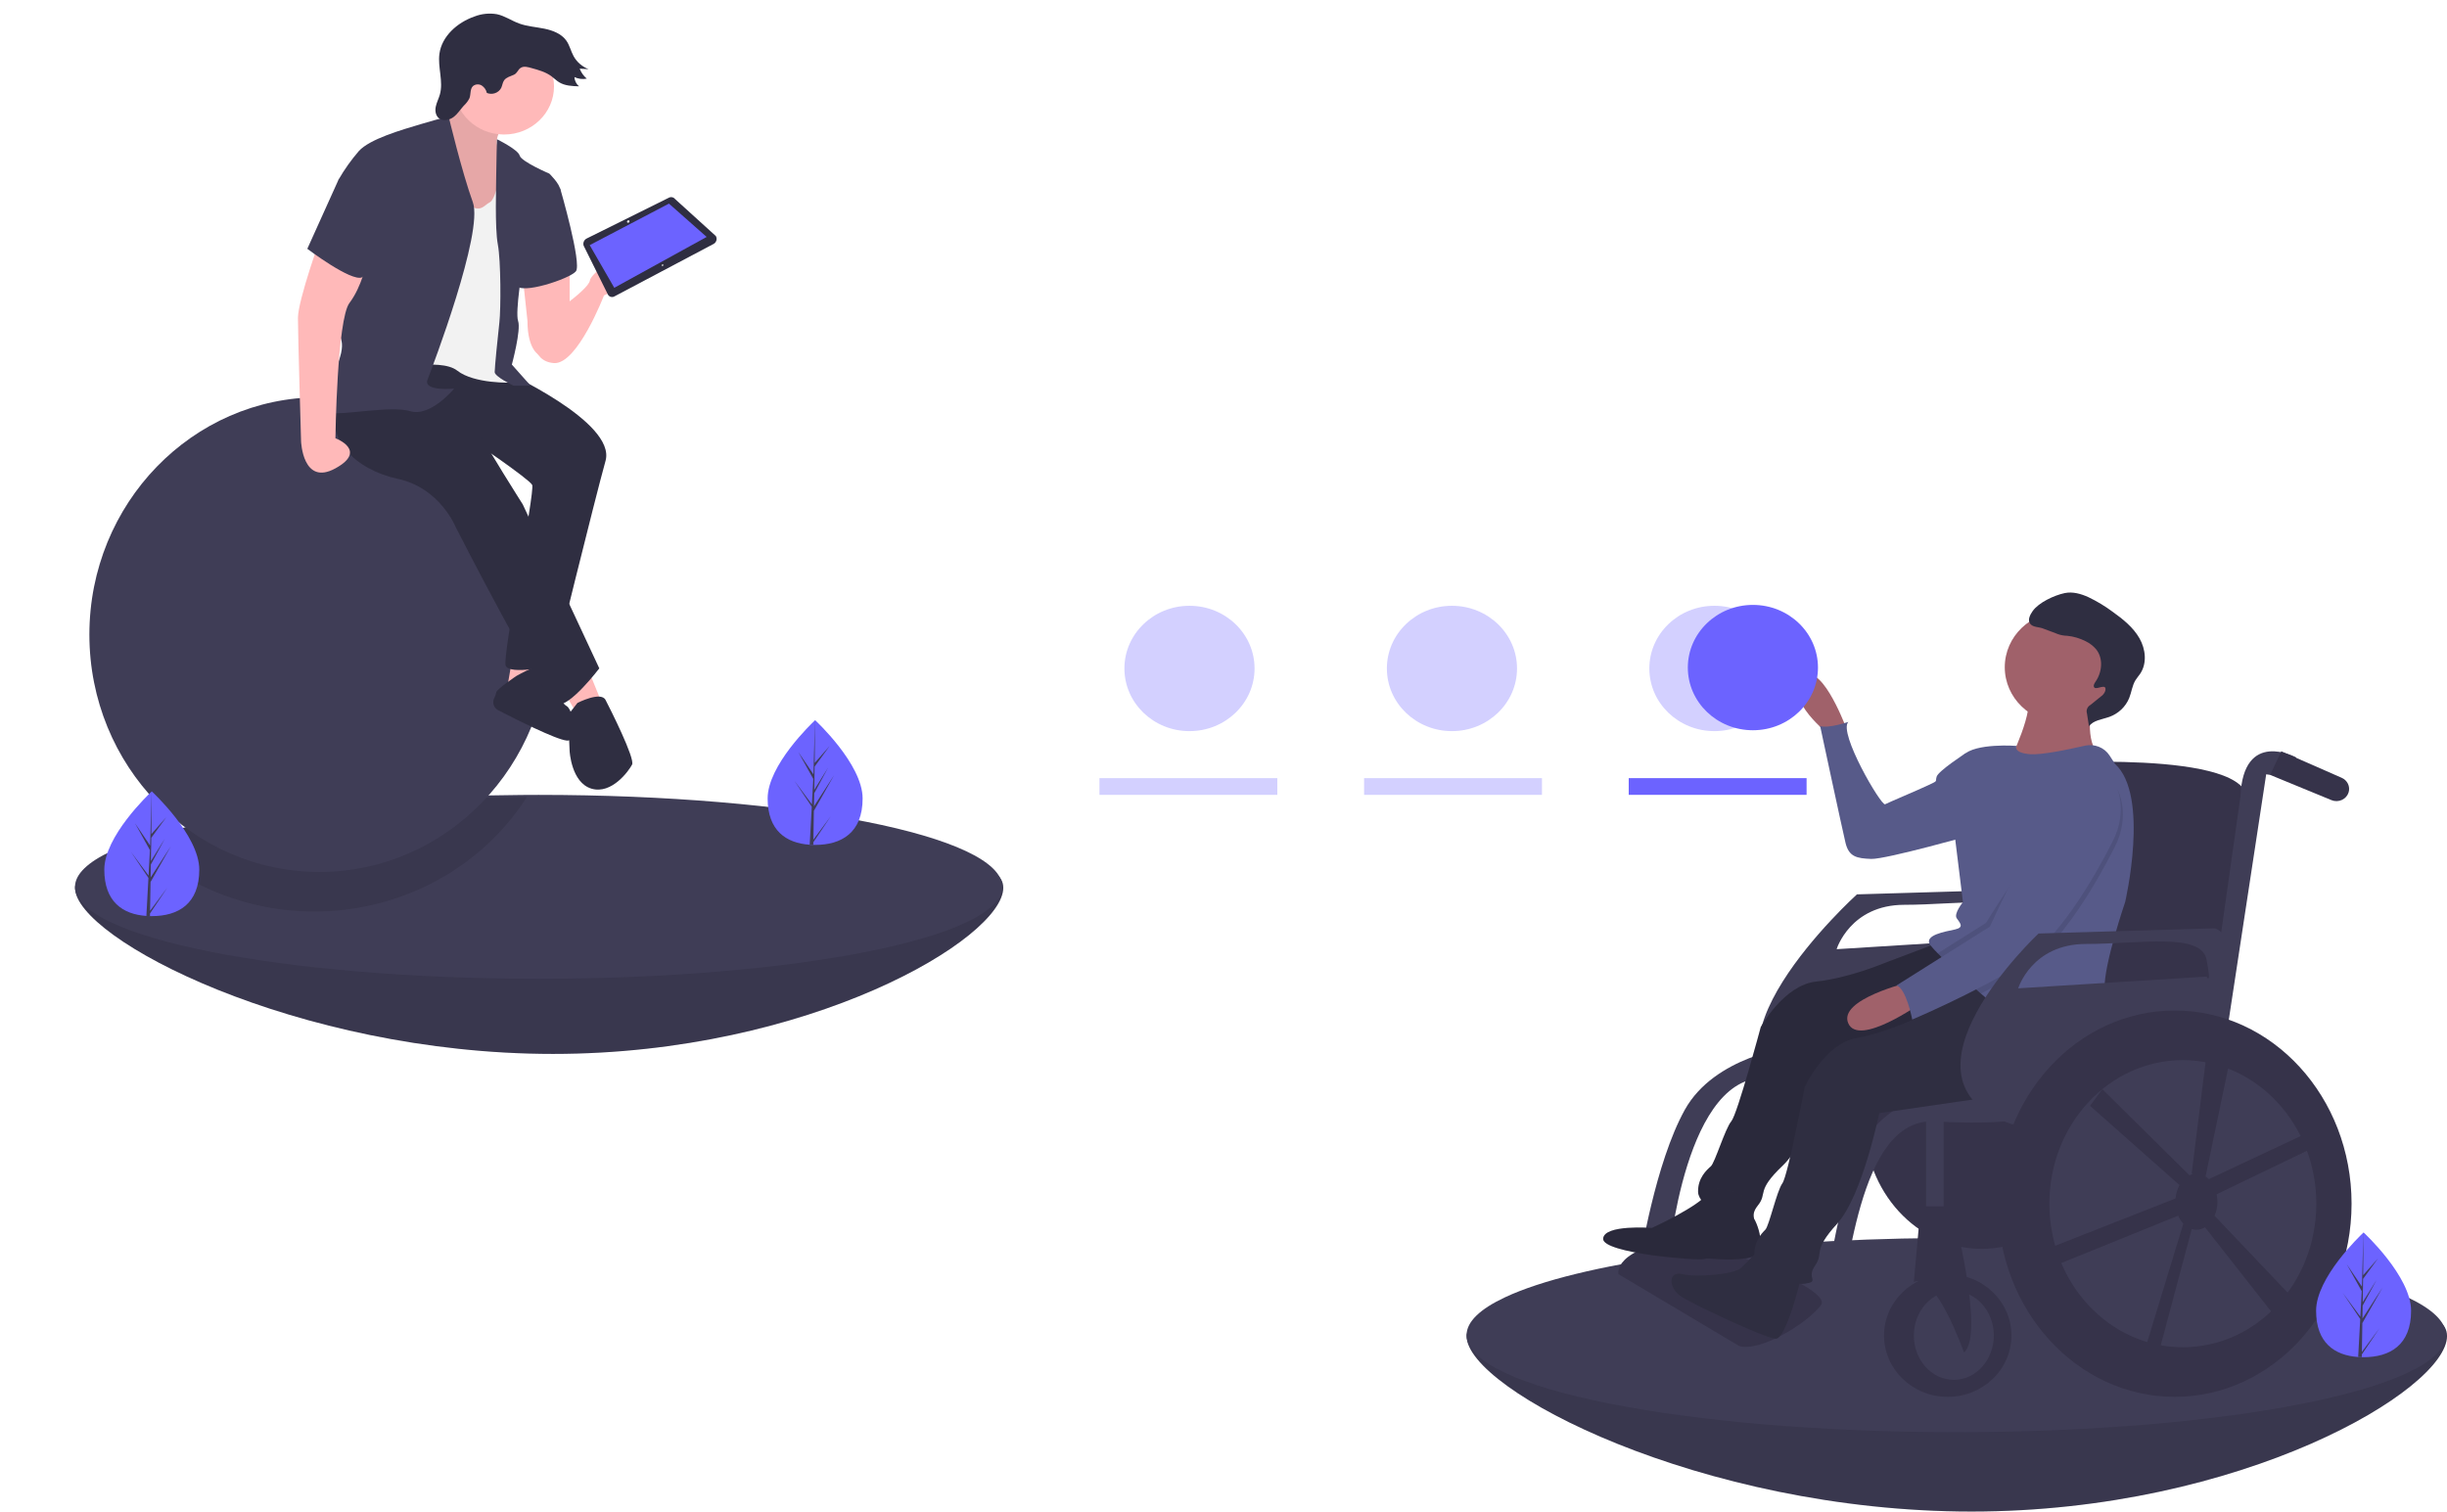 <svg width="887" height="548" viewBox="0 0 887 548" fill="none" xmlns="http://www.w3.org/2000/svg">
<g clip-path="url(#clip0_1_2)">
<path d="M363.669 321.855C363.669 340.258 293.268 382.089 200.454 382.089C107.639 382.089 27.189 340.258 27.189 321.855C27.189 317.252 35.069 322.968 43.566 318.986C68.303 307.375 127.288 315.934 194.234 315.456C196.3 315.438 198.373 315.429 200.454 315.429C293.268 315.429 363.669 303.451 363.669 321.855Z" fill="#3F3D56"/>
<path opacity="0.1" d="M363.669 321.855C363.669 340.258 293.268 382.089 200.454 382.089C107.639 382.089 27.189 340.258 27.189 321.855C27.189 317.252 35.069 322.968 43.566 318.986C68.303 307.375 127.288 315.934 194.234 315.456C196.3 315.438 198.373 315.429 200.454 315.429C293.268 315.429 363.669 303.451 363.669 321.855Z" fill="black"/>
<path d="M363.297 321.51C363.297 339.914 288.057 354.84 195.243 354.84C102.428 354.84 27.189 339.914 27.189 321.51C27.189 316.907 31.885 312.529 40.382 308.548C65.119 296.936 122.077 288.685 189.023 288.207C191.089 288.19 193.162 288.181 195.243 288.18C288.057 288.18 363.297 303.107 363.297 321.51Z" fill="#3F3D56"/>
<path opacity="0.1" d="M191.022 288.891C183.884 300.101 174.203 309.609 162.707 316.702C151.21 323.795 138.196 328.288 124.639 329.846C111.083 331.404 97.336 329.985 84.43 325.696C71.524 321.408 59.793 314.36 50.117 305.082C73.567 295.839 127.56 289.271 191.022 288.891Z" fill="black"/>
<path d="M115.776 316.118C161.823 316.118 199.151 277.593 199.151 230.069C199.151 182.545 161.823 144.02 115.776 144.02C69.728 144.02 32.4 182.545 32.4 230.069C32.4 277.593 69.728 316.118 115.776 316.118Z" fill="#3F3D56"/>
<path d="M206.482 96.743V116.915L195.729 128.909C195.729 128.909 191.201 127.274 191.201 116.37L189.503 100.56L206.482 96.743Z" fill="#FFB9B9"/>
<path d="M195.729 116.915C195.729 116.915 213.274 105.466 213.84 101.65C214.406 97.834 239.309 80.388 235.347 91.291C231.385 102.195 218.934 107.102 218.934 107.102C218.934 107.102 209.312 132.18 200.823 131.635C192.333 131.09 192.333 120.731 195.729 116.915Z" fill="#FFB9B9"/>
<path d="M185.541 239.581L183.843 249.395L192.899 247.214V239.581H185.541Z" fill="#FFB9B9"/>
<path d="M187.239 245.033C187.239 245.033 197.706 239.06 198.132 241.774C198.559 244.488 203.087 254.847 205.35 255.937C207.614 257.027 210.444 269.021 205.35 268.476C201.405 268.054 186.935 260.764 180.61 257.498C179.831 257.094 179.243 256.417 178.967 255.608C178.691 254.799 178.747 253.918 179.124 253.147C179.495 252.486 179.751 251.771 179.881 251.03C179.881 249.94 187.239 245.033 187.239 245.033Z" fill="#2F2E41"/>
<path d="M182.145 134.361C182.145 134.361 223.462 152.897 219.5 167.072C215.538 181.247 200.823 241.217 200.823 241.217C200.823 241.217 184.409 245.033 183.277 241.217C182.145 237.401 194.031 177.976 192.899 175.795C191.767 173.614 170.826 159.44 170.826 159.44L127.811 141.994L145.923 125.638L182.145 134.361Z" fill="#2F2E41"/>
<path d="M213.274 242.853L218.368 255.392L209.312 259.208L203.652 249.395L213.274 242.853Z" fill="#FFB9B9"/>
<path d="M182.711 44.951C182.711 44.951 177.618 51.493 181.579 54.764C185.541 58.035 182.711 70.029 182.711 70.029L177.618 83.659L157.242 79.843V57.49L158.374 46.586C158.374 46.586 168.562 37.318 169.694 30.231C170.826 23.143 182.711 44.951 182.711 44.951Z" fill="#FFB9B9"/>
<path opacity="0.1" d="M182.711 44.951C182.711 44.951 177.618 51.493 181.579 54.764C185.541 58.035 182.711 70.029 182.711 70.029L177.618 83.659L157.242 79.843V57.49L158.374 46.586C158.374 46.586 168.562 37.318 169.694 30.231C170.826 23.143 182.711 44.951 182.711 44.951Z" fill="black"/>
<path d="M148.753 130C148.753 130 175.354 158.349 175.354 159.44C175.354 160.53 189.503 182.882 189.503 182.882L217.236 242.307C217.236 242.307 206.482 256.482 201.955 255.392C197.427 254.302 165.166 191.06 165.166 191.06C165.166 191.06 159.506 176.885 144.225 173.614C128.943 170.343 117.058 158.894 122.718 145.81C128.377 132.726 148.753 130 148.753 130Z" fill="#2F2E41"/>
<path d="M182.711 48.767C192.714 48.767 200.823 40.956 200.823 31.321C200.823 21.686 192.714 13.875 182.711 13.875C172.709 13.875 164.6 21.686 164.6 31.321C164.6 40.956 172.709 48.767 182.711 48.767Z" fill="#FFB9B9"/>
<path d="M182.145 59.671C182.145 59.671 179.881 72.21 177.618 73.3C175.354 74.391 173.656 78.207 168.562 72.755C163.468 67.303 158.94 56.4 158.94 56.4L141.395 77.117L139.697 134.361C139.697 134.361 159.506 129.454 165.732 134.361C171.958 139.268 185.541 138.723 185.541 138.723L182.711 127.819L184.975 109.283L184.409 92.382L183.843 80.388L182.145 59.671Z" fill="#F2F2F2"/>
<path d="M180.151 50.494C180.151 50.494 187.805 54.219 188.371 56.4C188.937 58.58 199.125 62.942 199.125 62.942C199.125 62.942 203.086 66.758 203.086 68.939C203.086 71.12 189.503 96.198 189.503 96.198C189.503 96.198 186.673 113.099 187.805 116.37C188.937 119.641 185.541 132.18 185.541 132.18L192.333 139.813H186.107C186.107 139.813 179.315 136.542 179.315 134.906C179.315 133.271 180.447 121.822 181.013 116.915C181.579 112.008 181.579 94.563 180.447 88.566C179.315 82.569 179.881 66.758 179.881 62.942C179.881 59.126 180.151 50.494 180.151 50.494Z" fill="#3F3D56"/>
<path d="M162.619 42.216C162.619 42.216 160.072 42.77 152.715 44.951C145.357 47.132 134.037 50.403 130.075 54.764C127.295 57.99 124.831 61.457 122.718 65.123L124.982 104.376C124.982 104.376 120.454 112.554 121.02 116.915C121.586 121.277 126.114 121.822 122.718 131.09C119.322 140.358 112.53 148.536 118.756 149.626C124.982 150.717 141.395 146.9 148.753 149.081C156.11 151.262 164.6 140.903 164.6 140.903C164.6 140.903 153.281 141.994 154.978 137.632C156.676 133.271 175.354 84.204 171.392 73.3C167.43 62.397 162.619 42.216 162.619 42.216Z" fill="#3F3D56"/>
<path d="M200.257 66.213L203.087 68.394C203.087 68.394 211.01 95.653 208.746 98.379C206.482 101.105 188.371 107.102 187.239 103.286C186.107 99.469 200.257 66.213 200.257 66.213Z" fill="#3F3D56"/>
<path d="M116.492 85.294C116.492 85.294 108.002 108.737 108.002 115.28C108.002 121.822 109.134 159.985 109.134 159.985C109.134 159.985 109.7 176.34 121.586 169.798C133.471 163.256 121.586 158.894 121.586 158.894C121.586 158.894 122.152 115.825 126.68 109.828C131.207 103.831 132.905 95.108 132.905 95.108L116.492 85.294Z" fill="#FFB9B9"/>
<path d="M209.312 254.847C209.312 254.847 217.802 250.485 219.5 253.756C221.198 257.027 230.253 275.019 229.121 277.199C227.99 279.38 221.764 288.103 214.406 285.922C207.048 283.742 206.482 272.293 206.482 272.293L205.916 259.208L209.312 254.847Z" fill="#2F2E41"/>
<path d="M186.258 27.107C185.01 27.673 183.53 28.011 182.746 29.104C182.165 29.913 182.108 30.965 181.684 31.861C181.221 32.748 180.425 33.431 179.457 33.772C178.49 34.113 177.424 34.085 176.476 33.695C176.245 32.609 175.589 31.65 174.645 31.016C174.168 30.714 173.603 30.567 173.033 30.598C172.463 30.628 171.918 30.833 171.478 31.184C170.312 32.255 170.725 34.123 170.18 35.585C169.669 36.613 168.966 37.541 168.106 38.324C166.868 39.701 165.881 41.316 164.389 42.436C162.897 43.556 160.635 44.041 159.153 42.909C157.906 41.957 157.648 40.201 157.951 38.697C158.253 37.193 159.004 35.808 159.427 34.331C160.803 29.533 158.61 24.41 159.288 19.475C160.158 13.152 165.737 8.157 171.965 5.989C174.557 4.972 177.394 4.683 180.149 5.154C182.997 5.766 185.43 7.513 188.158 8.512C191.075 9.58 194.247 9.767 197.3 10.391C200.353 11.016 203.494 12.223 205.265 14.698C206.501 16.424 206.926 18.568 207.95 20.418C209.128 22.53 211.038 24.178 213.346 25.075L210.119 24.898C210.66 26.285 211.542 27.526 212.69 28.512C211.177 28.81 209.604 28.61 208.223 27.944C208.248 28.583 208.408 29.21 208.695 29.787C208.981 30.363 209.388 30.877 209.888 31.297C207.405 31.225 204.787 31.115 202.688 29.833C201.661 29.206 200.823 28.332 199.855 27.62C197.794 26.104 195.236 25.384 192.743 24.695C191.434 24.333 189.858 23.83 188.674 24.641C187.688 25.316 187.533 26.529 186.258 27.107Z" fill="#2F2E41"/>
<path d="M131.207 58.58L122.718 65.123L111.398 90.201C111.398 90.201 127.246 102.195 131.207 100.56C135.169 98.924 141.961 70.029 141.961 70.029L131.207 58.58Z" fill="#3F3D56"/>
<path d="M258.539 88.505L222.816 107.406C222.609 107.539 222.374 107.626 222.129 107.662C221.883 107.697 221.632 107.681 221.393 107.613C221.155 107.545 220.935 107.428 220.748 107.269C220.562 107.111 220.414 106.915 220.315 106.695L211.564 89.076C211.398 88.573 211.425 88.03 211.64 87.546C211.855 87.061 212.243 86.666 212.734 86.434L242.393 71.709C242.758 71.497 243.192 71.422 243.611 71.499C244.029 71.577 244.404 71.8 244.662 72.126L259.477 85.571C259.623 85.821 259.715 86.097 259.746 86.383C259.778 86.668 259.749 86.957 259.661 87.232C259.573 87.506 259.429 87.76 259.236 87.979C259.043 88.198 258.806 88.377 258.539 88.505V88.505Z" fill="#2F2E41"/>
<path d="M256.155 85.902L222.666 104.34L213.754 88.869L242.483 73.819L256.155 85.902Z" fill="#6C63FF"/>
<path d="M228.057 80.573C228.231 80.371 228.228 80.092 228.05 79.948C227.871 79.805 227.586 79.852 227.411 80.054C227.237 80.255 227.24 80.534 227.418 80.678C227.596 80.821 227.882 80.774 228.057 80.573Z" fill="#F2F2F2"/>
<path d="M240.384 96.315C240.5 96.181 240.498 95.994 240.379 95.899C240.26 95.803 240.07 95.835 239.953 95.969C239.837 96.103 239.839 96.29 239.958 96.385C240.077 96.481 240.267 96.45 240.384 96.315Z" fill="#F2F2F2"/>
<path d="M72.238 315.284C72.238 327.774 64.531 332.134 55.023 332.134C54.803 332.134 54.582 332.131 54.364 332.126C53.923 332.117 53.486 332.097 53.055 332.068C44.474 331.484 37.808 326.899 37.808 315.284C37.808 303.267 53.751 288.101 54.952 286.976L54.953 286.974C54.999 286.93 55.023 286.909 55.023 286.909C55.023 286.909 72.238 302.797 72.238 315.284Z" fill="#6C63FF"/>
<path d="M54.395 330.223L60.692 321.749L54.38 331.154L54.364 332.126C53.923 332.117 53.486 332.097 53.055 332.068L53.733 319.575L53.728 319.477L53.739 319.46L53.804 318.279L47.476 308.851L53.823 317.394L53.839 317.644L54.351 308.204L48.934 298.462L54.418 306.548L54.952 286.976L54.953 286.909V286.974L54.864 302.408L60.258 296.289L54.842 303.737L54.7 312.189L59.737 304.077L54.679 313.433L54.6 318.132L61.909 306.841L54.571 319.772L54.395 330.223Z" fill="#3F3D56"/>
<path d="M312.687 289.47C312.687 301.959 304.98 306.319 295.472 306.319C295.252 306.319 295.032 306.316 294.813 306.312C294.373 306.302 293.935 306.283 293.504 306.254C284.923 305.669 278.257 301.084 278.257 289.47C278.257 277.452 294.2 262.286 295.401 261.161L295.402 261.16C295.448 261.115 295.472 261.094 295.472 261.094C295.472 261.094 312.687 276.982 312.687 289.47Z" fill="#6C63FF"/>
<path d="M294.845 304.408L301.141 295.935L294.829 305.339L294.813 306.312C294.373 306.302 293.935 306.283 293.504 306.254L294.182 293.76L294.178 293.662L294.189 293.645L294.254 292.464L287.925 283.037L294.273 291.579L294.289 291.829L294.8 282.389L289.383 272.648L294.867 280.733L295.401 261.161L295.402 261.094V261.16L295.314 276.593L300.707 270.474L295.292 277.922L295.149 286.374L300.186 278.263L295.128 287.618L295.049 292.318L302.358 281.027L295.021 293.957L294.845 304.408Z" fill="#3F3D56"/>
<path opacity="0.3" d="M431.172 265.066C444.199 265.066 454.759 254.893 454.759 242.345C454.759 229.797 444.199 219.624 431.172 219.624C418.145 219.624 407.584 229.797 407.584 242.345C407.584 254.893 418.145 265.066 431.172 265.066Z" fill="#6C63FF"/>
<path opacity="0.3" d="M526.308 265.066C539.335 265.066 549.895 254.893 549.895 242.345C549.895 229.797 539.335 219.624 526.308 219.624C513.281 219.624 502.72 229.797 502.72 242.345C502.72 254.893 513.281 265.066 526.308 265.066Z" fill="#6C63FF"/>
<path opacity="0.3" d="M621.444 265.066C634.471 265.066 645.032 254.893 645.032 242.345C645.032 229.797 634.471 219.624 621.444 219.624C608.417 219.624 597.857 229.797 597.857 242.345C597.857 254.893 608.417 265.066 621.444 265.066Z" fill="#6C63FF"/>
<path opacity="0.3" d="M463.015 282.107H398.542V288.165H463.015V282.107Z" fill="#6C63FF"/>
<path opacity="0.3" d="M558.937 282.107H494.465V288.165H558.937V282.107Z" fill="#6C63FF"/>
<path d="M654.86 282.107H590.387V288.165H654.86V282.107Z" fill="#6C63FF"/>
<path d="M887 484.381C887 503.819 812.644 548 714.615 548C616.586 548 531.615 503.819 531.615 484.381C531.615 479.52 539.938 485.557 548.912 481.352C575.039 469.088 637.338 478.128 708.046 477.624C710.227 477.605 712.417 477.595 714.615 477.595C812.644 477.595 887 464.944 887 484.381Z" fill="#3F3D56"/>
<path opacity="0.1" d="M887 484.381C887 503.819 812.644 548 714.615 548C616.586 548 531.615 503.819 531.615 484.381C531.615 479.52 539.938 485.557 548.912 481.352C575.039 469.088 637.338 478.128 708.046 477.624C710.227 477.605 712.417 477.595 714.615 477.595C812.644 477.595 887 464.944 887 484.381Z" fill="black"/>
<path d="M886.607 484.018C886.607 503.455 807.14 519.22 709.111 519.22C611.082 519.22 531.615 503.455 531.615 484.018C531.615 479.156 536.575 474.532 545.549 470.327C571.676 458.063 631.834 449.348 702.542 448.844C704.723 448.825 706.913 448.815 709.111 448.815C807.14 448.815 886.607 464.58 886.607 484.018Z" fill="#3F3D56"/>
<path d="M718.306 452.758C741.772 452.758 760.795 431.976 760.795 406.341C760.795 380.706 741.772 359.924 718.306 359.924C694.84 359.924 675.816 380.706 675.816 406.341C675.816 431.976 694.84 452.758 718.306 452.758Z" fill="#36334A"/>
<path d="M736.972 322.355L673.115 324.248C673.115 324.248 607.605 383.469 654.27 399.557C654.27 399.557 720.762 402.319 734.516 391.909C734.516 391.909 751.708 326.613 736.972 322.355ZM734.024 339.862L665.747 344.12C665.747 344.12 670.659 328.033 690.307 328.033C709.955 328.033 732.06 323.774 734.024 333.711C735.989 343.647 734.024 339.862 734.024 339.862Z" fill="#3F3D56"/>
<path d="M802.302 359.735L718.306 356.896L737.954 276.932C737.954 276.932 816.547 271.254 814.582 290.653C812.617 310.053 802.302 359.735 802.302 359.735Z" fill="#36334A"/>
<path d="M721.213 397.959C721.213 397.959 670.659 406.577 652.484 381.027C634.31 355.476 721.253 369.198 721.253 369.198L728.621 388.597L721.213 397.959Z" fill="#36334A"/>
<path d="M706.026 506.414C718.776 506.414 729.112 496.458 729.112 484.176C729.112 471.894 718.776 461.937 706.026 461.937C693.275 461.937 682.939 471.894 682.939 484.176C682.939 496.458 693.275 506.414 706.026 506.414Z" fill="#36334A"/>
<path d="M708.236 500.263C716.239 500.263 722.727 493.06 722.727 484.176C722.727 475.291 716.239 468.088 708.236 468.088C700.233 468.088 693.745 475.291 693.745 484.176C693.745 493.06 700.233 500.263 708.236 500.263Z" fill="#3F3D56"/>
<path d="M832.266 274.566C832.266 274.566 813.109 264.156 812.126 288.761L795.916 403.265H802.793L821.459 280.717C821.459 280.717 830.792 282.136 832.266 282.136C833.739 282.136 832.266 274.566 832.266 274.566Z" fill="#3F3D56"/>
<path d="M851.354 287.2C851.179 287.808 850.871 288.372 850.451 288.856C850.03 289.34 849.508 289.731 848.917 290.004C848.327 290.278 847.683 290.426 847.028 290.44C846.374 290.454 845.724 290.333 845.122 290.085L822.899 280.933L826.93 272.379L848.832 281.988C849.828 282.425 850.629 283.19 851.092 284.146C851.554 285.101 851.647 286.184 851.354 287.2V287.2Z" fill="#36334A"/>
<path d="M716.341 395.222C716.341 395.222 680.974 391.436 671.15 424.084C661.326 456.732 662.308 481.81 653.958 479.917C645.607 478.024 627.924 471.4 627.924 471.4L629.398 481.337C629.398 481.337 660.343 496.478 665.256 480.39C670.168 464.303 673.115 405.158 701.114 406.577C729.112 407.997 734.024 405.158 734.024 405.158L716.341 395.222Z" fill="#3F3D56"/>
<path d="M649.046 379.607C649.046 379.607 621.538 382.919 610.732 402.319C599.925 421.719 594.522 456.732 594.522 456.732H604.837C604.837 456.732 610.732 387.178 641.678 390.963L649.046 379.607Z" fill="#3F3D56"/>
<path d="M630.38 487.961L586.662 461.937C586.662 461.937 584.206 452.474 612.205 448.689C612.205 448.689 665.141 466.522 660.041 473.219C654.94 479.917 637.748 490.327 630.38 487.961Z" fill="#36334A"/>
<path d="M711.544 338.389C712.891 339.801 737.663 362.504 737.663 362.504C737.663 362.504 735.201 378.35 708.697 380.317L664.522 383.594C664.522 383.594 656.172 413.11 646.245 422.542C636.318 431.974 640.873 432.501 637.148 437.098C633.422 441.695 638.651 442.928 632.996 443.374C627.34 443.821 615.655 437.234 615.528 432.14C615.401 427.045 618.7 424.127 620.167 422.83C621.633 421.533 625.351 409.131 627.581 406.508C629.81 403.885 638.25 372.338 638.25 372.338C638.25 372.338 646.673 357.075 658.351 355.858C670.029 354.64 683.021 349.169 683.021 349.169" fill="#2F2E41"/>
<path opacity="0.1" d="M711.544 338.389C712.891 339.801 737.663 362.504 737.663 362.504C737.663 362.504 735.201 378.35 708.697 380.317L664.522 383.594C664.522 383.594 656.172 413.11 646.245 422.542C636.318 431.974 640.873 432.501 637.148 437.098C633.422 441.695 638.651 442.928 632.996 443.374C627.34 443.821 615.655 437.234 615.528 432.14C615.401 427.045 618.7 424.127 620.167 422.83C621.633 421.533 625.351 409.131 627.581 406.508C629.81 403.885 638.25 372.338 638.25 372.338C638.25 372.338 646.673 357.075 658.351 355.858C670.029 354.64 683.021 349.169 683.021 349.169" fill="black"/>
<path d="M668.694 262.616C668.694 262.616 659.398 238.284 653.035 246.037C646.672 253.79 663.273 266.522 663.273 266.522L668.694 262.616Z" fill="#A0616A"/>
<path d="M717.666 275.318L712.373 273.161C712.373 273.161 702.657 279.485 702.017 281.539C701.377 283.592 702.763 282.874 698.947 284.68C695.131 286.487 684.705 290.86 683.32 291.579C681.934 292.298 666.243 265.556 669.995 261.717C669.995 261.717 662.972 264.156 659.774 263.231C659.774 263.231 667.756 300.51 668.971 305.562C670.186 310.614 673.021 311.21 678.308 311.395C683.595 311.58 715.702 302.507 715.702 302.507L717.666 275.318Z" fill="#575A89"/>
<path d="M634.852 435.538C634.852 435.538 634.584 440.827 635.5 441.435C636.417 442.043 642.081 454.911 633.357 456.152C624.633 457.394 619.842 455.778 617.732 456.461C615.623 457.144 580.846 454.381 581.114 449.092C581.381 443.803 598.77 445.185 598.77 445.185C598.77 445.185 615.993 437.346 619.218 432.457C622.443 427.568 634.852 435.538 634.852 435.538Z" fill="#2F2E41"/>
<path opacity="0.1" d="M634.852 435.538C634.852 435.538 634.584 440.827 635.5 441.435C636.417 442.043 642.081 454.911 633.357 456.152C624.633 457.394 619.842 455.778 617.732 456.461C615.623 457.144 580.846 454.381 581.114 449.092C581.381 443.803 598.77 445.185 598.77 445.185C598.77 445.185 615.993 437.346 619.218 432.457C622.443 427.568 634.852 435.538 634.852 435.538Z" fill="black"/>
<path d="M652.796 463.396C652.796 463.396 647.507 485.594 643.627 485.368C639.747 485.142 612.356 472.301 608.986 469.758C604.658 466.492 604.829 460.722 609.796 461.934C614.764 463.146 628.813 462.059 631.201 459.615L637.341 453.332L652.796 463.396Z" fill="#2F2E41"/>
<path d="M707.021 340.065C708.471 341.38 752.554 377.403 752.554 377.403C752.554 377.403 751.295 393.379 725.009 397.196L681.198 403.558C681.198 403.558 675.098 433.58 665.909 443.683C656.72 453.786 661.303 453.991 657.934 458.837C654.565 463.684 659.874 464.546 654.267 465.388C648.66 466.229 636.509 460.478 635.998 455.406C635.487 450.334 638.557 447.192 639.921 445.796C641.286 444.4 644.058 431.771 646.084 428.998C648.11 426.226 654.146 394.171 654.146 394.171C654.146 394.171 661.396 378.36 672.951 376.328C684.505 374.296 697.051 367.929 697.051 367.929" fill="#2F2E41"/>
<path d="M747.6 262.024C759.144 262.024 768.503 253.009 768.503 241.889C768.503 230.769 759.144 221.754 747.6 221.754C736.056 221.754 726.697 230.769 726.697 241.889C726.697 253.009 736.056 262.024 747.6 262.024Z" fill="#A0616A"/>
<path d="M758.557 254.458C758.557 254.458 755.422 266.758 760.196 273.063C764.971 279.368 728.261 276.366 728.261 276.366C728.261 276.366 738.197 256.407 734.531 251.765C730.864 247.124 758.557 254.458 758.557 254.458Z" fill="#A0616A"/>
<path d="M711.632 273.798C707.198 278.336 708.709 304.067 708.709 304.067L711.542 327.046C711.542 327.046 708.152 331.215 709.26 332.878C710.369 334.541 712.181 336.184 708.684 336.964C705.188 337.745 697.129 338.996 699.709 342.652C700.551 343.688 701.453 344.677 702.411 345.615C703.233 346.453 704.21 347.425 705.318 348.509C707.911 351.031 711.209 354.133 714.867 357.405C715.903 358.338 716.966 359.279 718.054 360.228C732.012 372.391 749.368 385.265 752.959 379.087C758.972 368.737 763.151 367.259 762.874 358.449C762.598 349.64 770.339 327.031 770.339 327.031C770.339 327.031 779.339 288.446 766.656 276.945L764.673 273.889C763.752 272.468 762.391 271.363 760.782 270.728C759.173 270.094 757.397 269.964 755.707 270.355C749.516 271.78 740.026 273.748 735.914 273.43C729.562 272.937 730.954 270.421 730.954 270.421C730.954 270.421 716.067 269.26 711.632 273.798Z" fill="#575A89"/>
<path d="M692.033 356.102C692.033 356.102 666.173 362.281 669.966 370.988C673.76 379.695 696.146 363.783 696.146 363.783L692.033 356.102Z" fill="#A0616A"/>
<path d="M759.168 249.256C758.654 248.655 759.163 247.777 759.611 247.129C762.011 243.657 762.469 238.717 759.829 235.411C758.788 234.18 757.486 233.177 756.011 232.469C753.94 231.411 751.679 230.743 749.348 230.499C748.108 230.481 746.882 230.249 745.728 229.812C744.999 229.456 741.559 228.295 740.821 227.957C739.197 227.214 736.939 227.535 735.899 226.123C734.904 224.772 735.833 222.922 736.8 221.552C739.002 218.431 744.571 215.845 748.395 215.026C751.296 214.404 754.325 215.278 757.014 216.498C760.114 217.98 763.055 219.752 765.794 221.79C769.556 224.474 773.262 227.449 775.521 231.399C777.78 235.349 778.325 240.494 775.772 244.274C775.241 245.062 774.591 245.773 774.093 246.581C772.878 248.551 772.659 250.935 771.801 253.072C771.163 254.634 770.191 256.05 768.95 257.228C767.708 258.407 766.224 259.321 764.593 259.913C761.979 260.844 758.764 261.102 757.219 263.336L756.498 258.677C756.31 258.089 756.337 257.457 756.575 256.886C756.812 256.316 757.246 255.841 757.803 255.54L761.505 252.536C762.243 252.053 762.804 251.357 763.106 250.548C763.907 247.33 760.027 250.257 759.168 249.256Z" fill="#2F2E41"/>
<path opacity="0.1" d="M722.094 337.931L705.318 348.509C708.645 351.749 713.138 355.942 718.054 360.228C722.71 357.814 727.459 355.2 731.707 352.573C747.249 342.964 760.576 318.836 766.546 307.132C772.516 295.427 767.657 286.412 767.657 286.412C763.702 284.724 759.516 283.589 755.228 283.043C747.447 281.913 722.094 337.931 722.094 337.931Z" fill="black"/>
<path opacity="0.1" d="M719.877 334.604L702.411 345.615C703.233 346.453 704.21 347.425 705.318 348.509C707.911 351.031 711.209 354.133 714.867 357.404C719.829 354.852 724.948 352.055 729.49 349.246C745.032 339.637 758.359 315.509 764.329 303.805C770.3 292.1 754.236 296.298 754.236 296.298C754.236 296.298 762.571 292.664 754.79 291.534C747.009 290.404 719.877 334.604 719.877 334.604Z" fill="black"/>
<path d="M766.889 284.399C766.889 284.399 771.749 293.415 765.779 305.119C759.808 316.824 746.482 340.952 730.94 350.561C715.398 360.17 693.161 369.635 693.161 369.635C693.161 369.635 691.052 358.504 687.492 357.251L721.326 335.918C721.326 335.918 746.68 279.9 754.461 281.03C758.749 281.577 762.934 282.711 766.889 284.399Z" fill="#575A89"/>
<path d="M698.167 403.265V458.625H704.552V402.319L698.167 403.265Z" fill="#3F3D56"/>
<path d="M707.499 437.333C707.499 437.333 719.779 483.702 711.92 490.327C711.92 490.327 701.605 460.991 693.745 464.776L696.201 437.333H707.499Z" fill="#36334A"/>
<path d="M802.793 336.55L738.936 338.442C738.936 338.442 682.448 391.436 729.112 407.524C729.112 407.524 786.583 416.514 800.337 406.104C800.337 406.104 817.529 340.808 802.793 336.55ZM799.846 354.057L731.568 358.315C731.568 358.315 736.48 342.228 756.129 342.228C775.777 342.228 797.881 337.969 799.846 347.906C801.811 357.842 799.846 354.057 799.846 354.057V354.057Z" fill="#3F3D56"/>
<path d="M788.303 506.414C823.705 506.414 852.405 475.062 852.405 436.386C852.405 397.711 823.705 366.359 788.303 366.359C752.9 366.359 724.2 397.711 724.2 436.386C724.2 475.062 752.9 506.414 788.303 506.414Z" fill="#36334A"/>
<path d="M791.25 488.434C817.971 488.434 839.634 465.131 839.634 436.386C839.634 407.641 817.971 384.339 791.25 384.339C764.528 384.339 742.866 407.641 742.866 436.386C742.866 465.131 764.528 488.434 791.25 488.434Z" fill="#3F3D56"/>
<path d="M803.776 435.677C803.774 434.769 803.68 433.863 803.495 432.973L839.634 415.567L837.178 410.363L800.672 427.494C800.304 427.129 799.897 426.802 799.459 426.518L799.487 426.524L810.161 375.349L800.719 375.142L794.443 425.504L795.044 425.625C794.557 425.722 794.084 425.878 793.637 426.089L762.064 394.872L757.602 400.899L790.04 429.646C789.227 431.151 788.738 432.799 788.604 434.491L742.866 452.474L741.884 460.044L789.56 440.73C790.005 441.793 790.635 442.774 791.423 443.631L776.759 491.746H782.162L794.471 445.589C795.018 445.759 795.588 445.847 796.162 445.85C797.27 445.84 798.353 445.527 799.284 444.948L824.897 477.551L832.757 472.347L802.746 440.77C803.435 439.154 803.785 437.423 803.776 435.677Z" fill="#36334A"/>
<path d="M635.4 264.746C648.427 264.746 658.988 254.573 658.988 242.025C658.988 229.477 648.427 219.304 635.4 219.304C622.373 219.304 611.813 229.477 611.813 242.025C611.813 254.573 622.373 264.746 635.4 264.746Z" fill="#6C63FF"/>
<path d="M873.984 475.192C873.984 487.681 866.277 492.042 856.769 492.042C856.549 492.042 856.328 492.039 856.11 492.034C855.669 492.025 855.232 492.005 854.801 491.976C846.22 491.392 839.554 486.807 839.554 475.192C839.554 463.175 855.496 448.008 856.697 446.884L856.699 446.882C856.745 446.838 856.769 446.816 856.769 446.816C856.769 446.816 873.984 462.705 873.984 475.192Z" fill="#6C63FF"/>
<path d="M856.141 490.131L862.438 481.657L856.125 491.062L856.11 492.034C855.669 492.025 855.232 492.005 854.801 491.976L855.479 479.482L855.474 479.385L855.485 479.368L855.55 478.187L849.222 468.759L855.569 477.301L855.585 477.552L856.097 468.112L850.68 458.37L856.164 466.456L856.697 446.884L856.699 446.816V446.882L856.61 462.315L862.004 456.197L856.588 463.645L856.446 472.097L861.483 463.985L856.425 473.341L856.346 478.04L863.655 466.749L856.317 479.679L856.141 490.131Z" fill="#3F3D56"/>
</g>
<defs>
<clipPath id="clip0_1_2">
<rect width="887" height="548" fill="white"/>
</clipPath>
</defs>
</svg>
